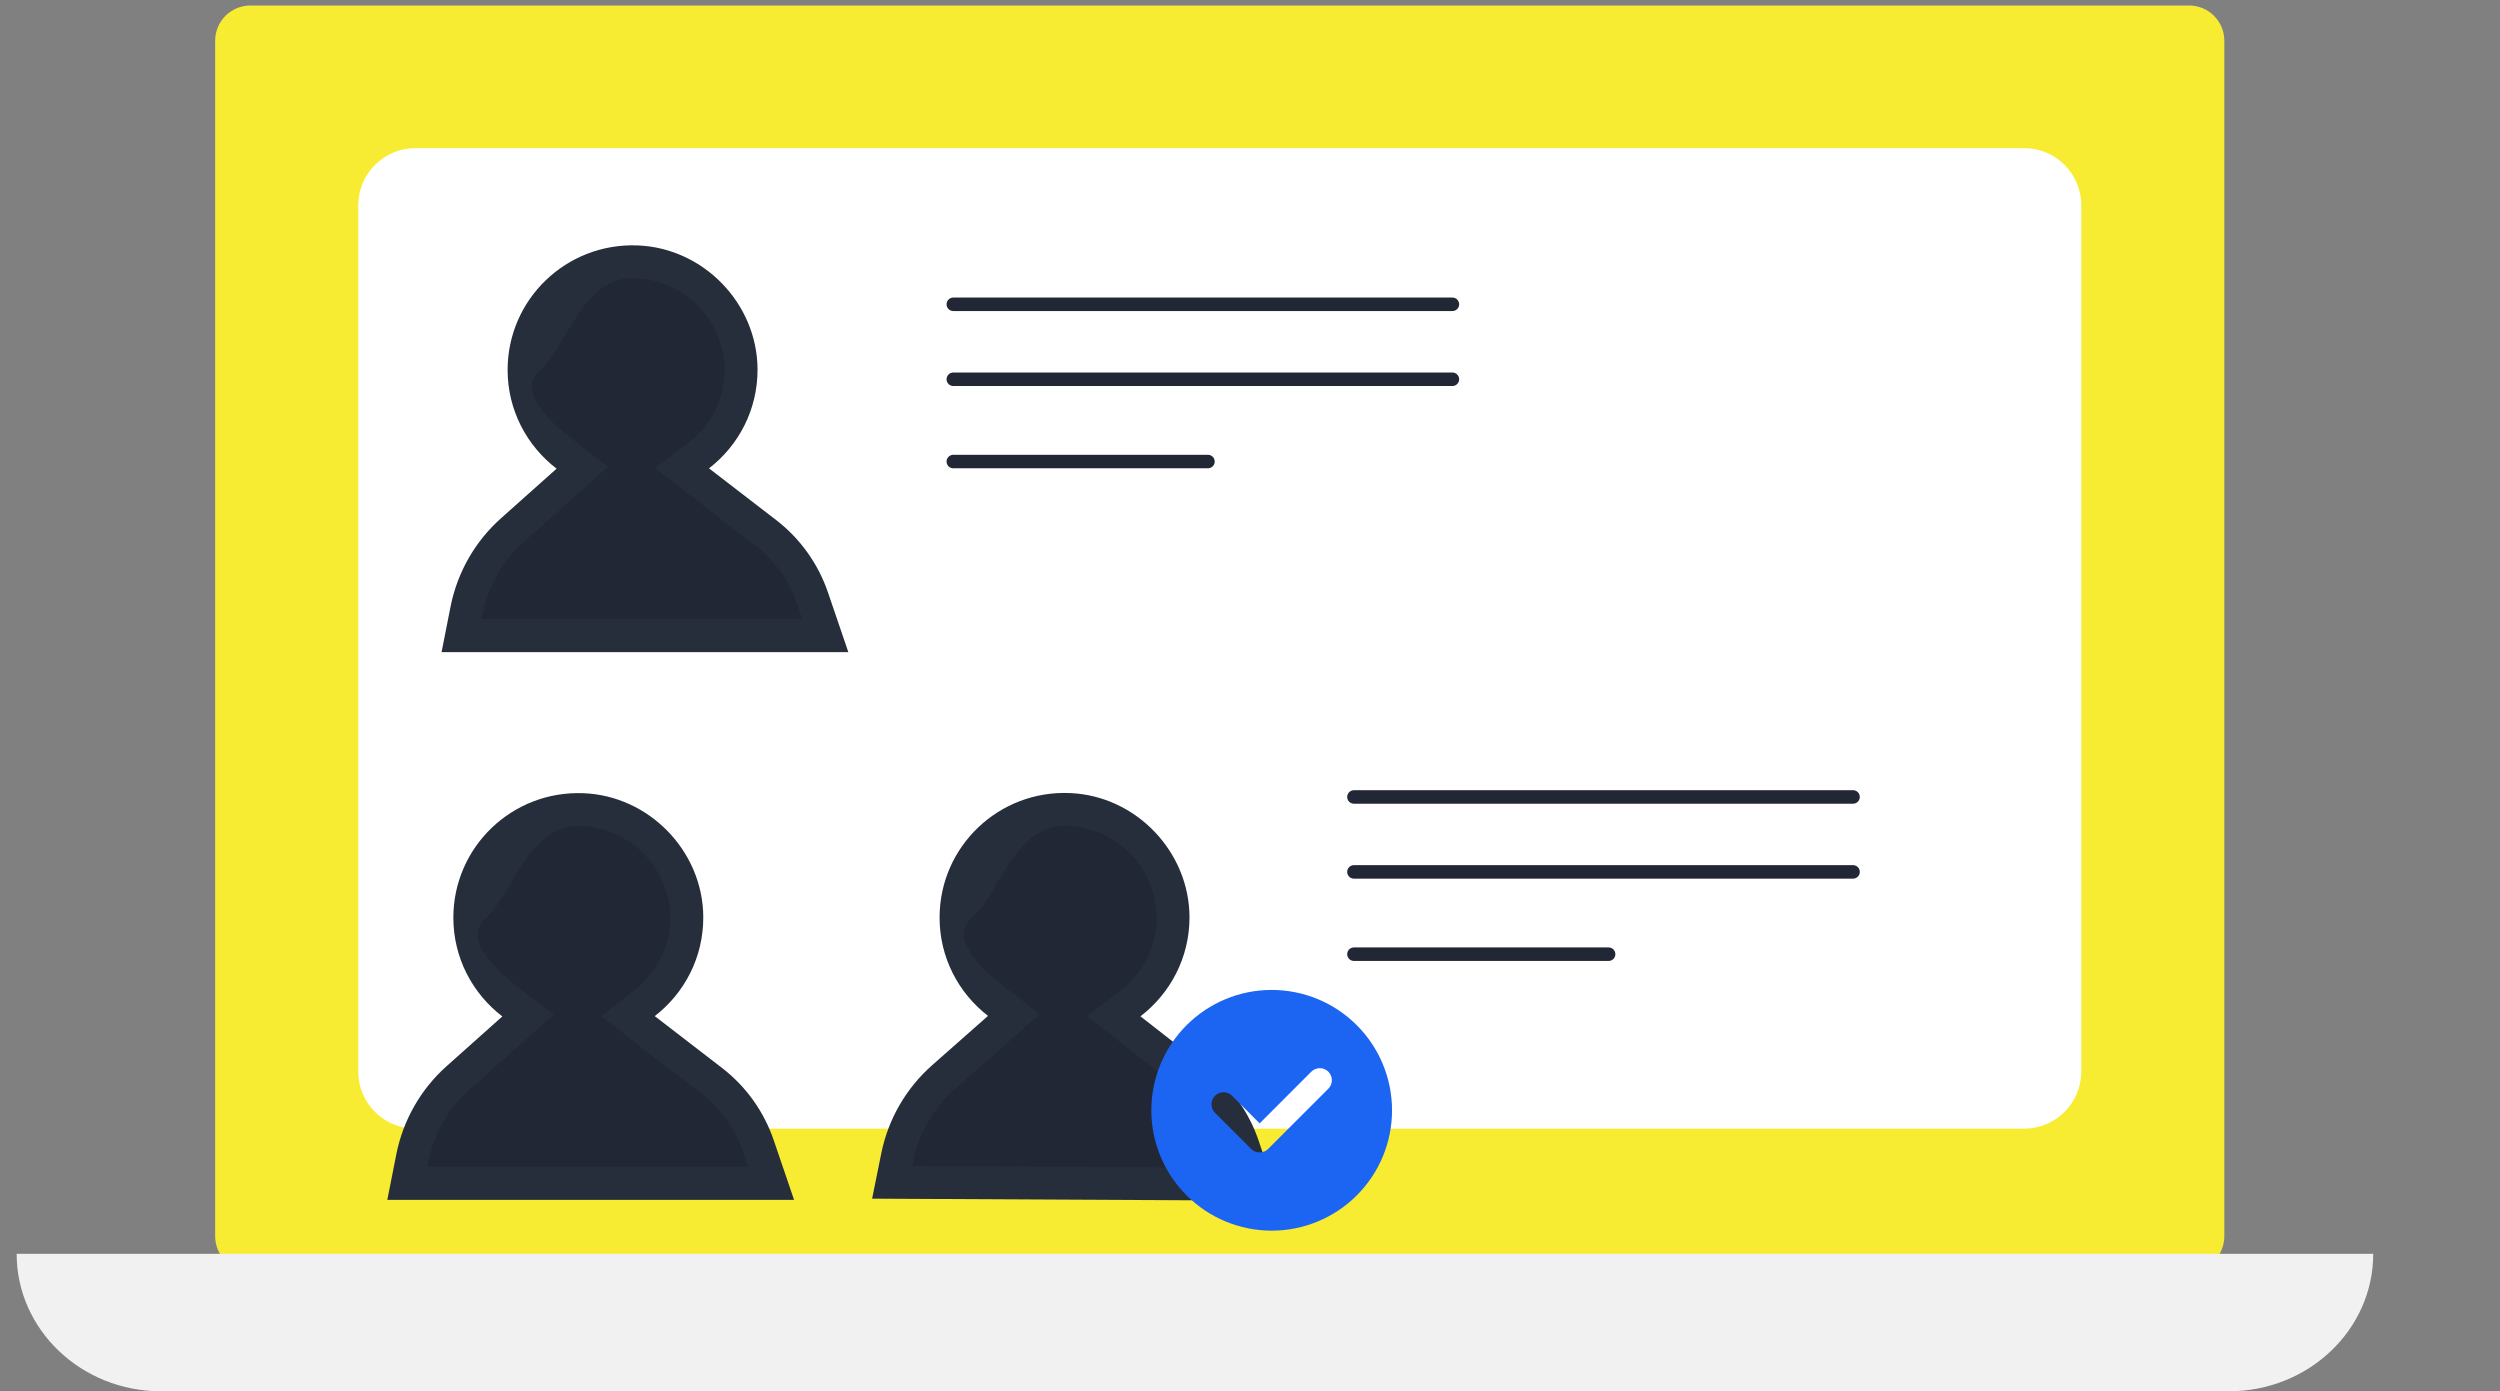 <svg width="115" height="64" viewBox="0 0 115 64" fill="none" xmlns="http://www.w3.org/2000/svg">
<rect x="0" y="0" width="115" height="64" fill="#808080" stroke="none"/>
<g clipPath="url(#clip0_1627_2516)">
<path opacity="0.99" d="M100.694 58.484H11.524C10.622 58.484 9.898 57.758 9.898 56.864V1.873C9.898 0.974 10.627 0.253 11.524 0.253H100.694C101.595 0.253 102.319 0.979 102.319 1.873V56.859C102.324 57.758 101.595 58.484 100.694 58.484Z" fill="#F9ED32"/>
<path d="M16.48 49.295V9.443C16.48 7.989 17.66 6.813 19.118 6.813H93.101C94.559 6.813 95.739 7.989 95.739 9.443V49.29C95.739 50.743 94.559 51.919 93.101 51.919H19.118C17.66 51.924 16.48 50.748 16.48 49.295Z" fill="white"/>
<path d="M102.522 64H7.413C3.742 64 0.766 61.169 0.766 57.676H6.066H114.469H109.169C109.169 61.169 106.192 64 102.522 64Z" fill="#F1F1F1"/>
<path d="M35.713 23.93L32.614 21.544C33.981 20.489 34.857 18.839 34.847 16.976C34.827 13.954 32.356 11.405 29.329 11.289C26.048 11.163 23.35 13.772 23.35 17.017C23.35 18.869 24.236 20.509 25.603 21.559L23.046 23.84C21.852 24.904 21.041 26.328 20.728 27.892L20.312 29.997H39.023L38.087 27.251C37.636 25.934 36.811 24.778 35.713 23.93Z" fill="#262D3B"/>
<path d="M22.16 28.477L22.221 28.184C22.464 26.948 23.117 25.807 24.059 24.965L27.977 21.467L26.524 20.357C25.471 19.549 23.669 18.041 24.863 17.016C26.058 15.987 26.762 12.797 29.096 12.797C29.151 12.797 29.207 12.797 29.268 12.802C31.49 12.888 33.313 14.765 33.328 16.986C33.338 18.308 32.736 19.529 31.683 20.347L30.134 21.543L34.781 25.126C35.647 25.797 36.295 26.695 36.649 27.73L36.902 28.472H22.16V28.477Z" fill="#212734"/>
<path d="M28.792 35.83H25.065C22.319 35.83 20.094 38.056 20.094 40.801V46.973C20.094 49.718 22.319 51.944 25.065 51.944H28.792C31.537 51.944 33.763 49.718 33.763 46.973V40.801C33.763 38.056 31.537 35.83 28.792 35.83Z" fill="white"/>
<path d="M33.217 49.128L30.118 46.741C31.485 45.686 32.361 44.036 32.351 42.174C32.331 39.151 29.86 36.603 26.833 36.487C23.552 36.361 20.854 38.969 20.854 42.214C20.854 44.066 21.74 45.707 23.107 46.756L20.55 49.037C19.355 50.102 18.545 51.525 18.232 53.09L17.816 55.194H36.527L35.591 52.449C35.14 51.127 34.315 49.976 33.217 49.128Z" fill="#262D3B"/>
<path d="M19.664 53.675L19.725 53.382C19.968 52.145 20.621 51.005 21.562 50.162L25.481 46.665L24.028 45.555C22.975 44.747 21.173 43.238 22.367 42.214C23.562 41.189 24.266 37.995 26.6 37.995C26.655 37.995 26.711 37.995 26.772 38C28.994 38.086 30.817 39.963 30.832 42.184C30.842 43.506 30.24 44.727 29.187 45.544L27.637 46.741L32.285 50.324C33.151 50.995 33.799 51.893 34.153 52.928L34.406 53.669H19.664V53.675Z" fill="#212734"/>
<path d="M49.24 51.944C45.464 51.923 42.421 48.86 42.441 45.096L42.492 35.795L56.161 35.865L56.11 45.166C56.095 48.926 53.017 51.959 49.24 51.944Z" fill="white"/>
<path d="M55.543 49.158L52.46 46.751C53.831 45.701 54.717 44.056 54.717 42.199C54.712 39.176 52.257 36.613 49.23 36.481C45.949 36.335 43.236 38.934 43.221 42.179C43.21 44.031 44.086 45.676 45.448 46.731L42.881 48.997C41.681 50.057 40.861 51.475 40.542 53.039L40.117 55.138L58.828 55.234L57.902 52.484C57.461 51.172 56.641 50.016 55.543 49.158Z" fill="#262D3B"/>
<path d="M41.969 53.635L42.029 53.342C42.283 52.111 42.941 50.97 43.887 50.133L47.826 46.656L46.383 45.535C45.33 44.723 43.543 43.204 44.743 42.184C45.943 41.165 46.662 37.976 48.995 37.991C49.051 37.991 49.107 37.991 49.168 37.996C51.39 38.092 53.202 39.979 53.208 42.205C53.208 43.527 52.605 44.748 51.547 45.556L49.993 46.746L54.62 50.355C55.486 51.031 56.123 51.934 56.473 52.969L56.726 53.716L41.969 53.635Z" fill="#212734"/>
<path d="M43.852 21.231H55.566" stroke="#212734" stroke-width="0.621" stroke-miterlimit="10" stroke-linecap="round"/>
<path d="M62.281 43.892H73.996" stroke="#212734" stroke-width="0.621" stroke-miterlimit="10" stroke-linecap="round"/>
<path d="M43.852 17.446H66.81" stroke="#212734" stroke-width="0.621" stroke-miterlimit="10" stroke-linecap="round"/>
<path d="M62.281 40.107H85.24" stroke="#212734" stroke-width="0.621" stroke-miterlimit="10" stroke-linecap="round"/>
<path d="M43.852 13.998H66.81" stroke="#212734" stroke-width="0.621" stroke-miterlimit="10" stroke-linecap="round"/>
<path d="M62.281 36.66H85.24" stroke="#212734" stroke-width="0.621" stroke-miterlimit="10" stroke-linecap="round"/>
<path d="M52.961 51.074C52.961 49.605 53.544 48.197 54.583 47.159C55.621 46.12 57.029 45.537 58.497 45.537C59.966 45.537 61.374 46.12 62.412 47.159C63.45 48.197 64.034 49.605 64.034 51.074C64.034 52.542 63.45 53.95 62.412 54.988C61.374 56.026 59.966 56.61 58.497 56.61C57.029 56.61 55.621 56.026 54.583 54.988C53.544 53.95 52.961 52.542 52.961 51.074ZM61.104 50.081C61.155 50.03 61.196 49.969 61.224 49.901C61.252 49.834 61.266 49.762 61.266 49.689C61.266 49.617 61.252 49.544 61.224 49.477C61.196 49.41 61.155 49.349 61.104 49.297C61.052 49.246 60.991 49.205 60.924 49.177C60.857 49.149 60.785 49.135 60.712 49.135C60.639 49.135 60.567 49.149 60.5 49.177C60.432 49.205 60.371 49.246 60.32 49.297L57.944 51.675L56.675 50.405C56.623 50.353 56.562 50.312 56.495 50.285C56.428 50.257 56.355 50.242 56.283 50.242C56.21 50.242 56.138 50.257 56.071 50.285C56.003 50.312 55.942 50.353 55.891 50.405C55.839 50.456 55.798 50.517 55.771 50.584C55.743 50.652 55.728 50.724 55.728 50.797C55.728 50.87 55.743 50.941 55.771 51.009C55.798 51.076 55.839 51.137 55.891 51.189L57.552 52.849C57.603 52.901 57.664 52.942 57.731 52.97C57.799 52.998 57.871 53.012 57.944 53.012C58.016 53.012 58.089 52.998 58.156 52.97C58.223 52.942 58.284 52.901 58.336 52.849L61.104 50.081Z" fill="#1C64F2"/>
</g>
<defs>
<clipPath id="clip0_1627_2516">
<rect width="113.709" height="64" fill="white" transform="translate(0.766)"/>
</clipPath>
</defs>
</svg>
